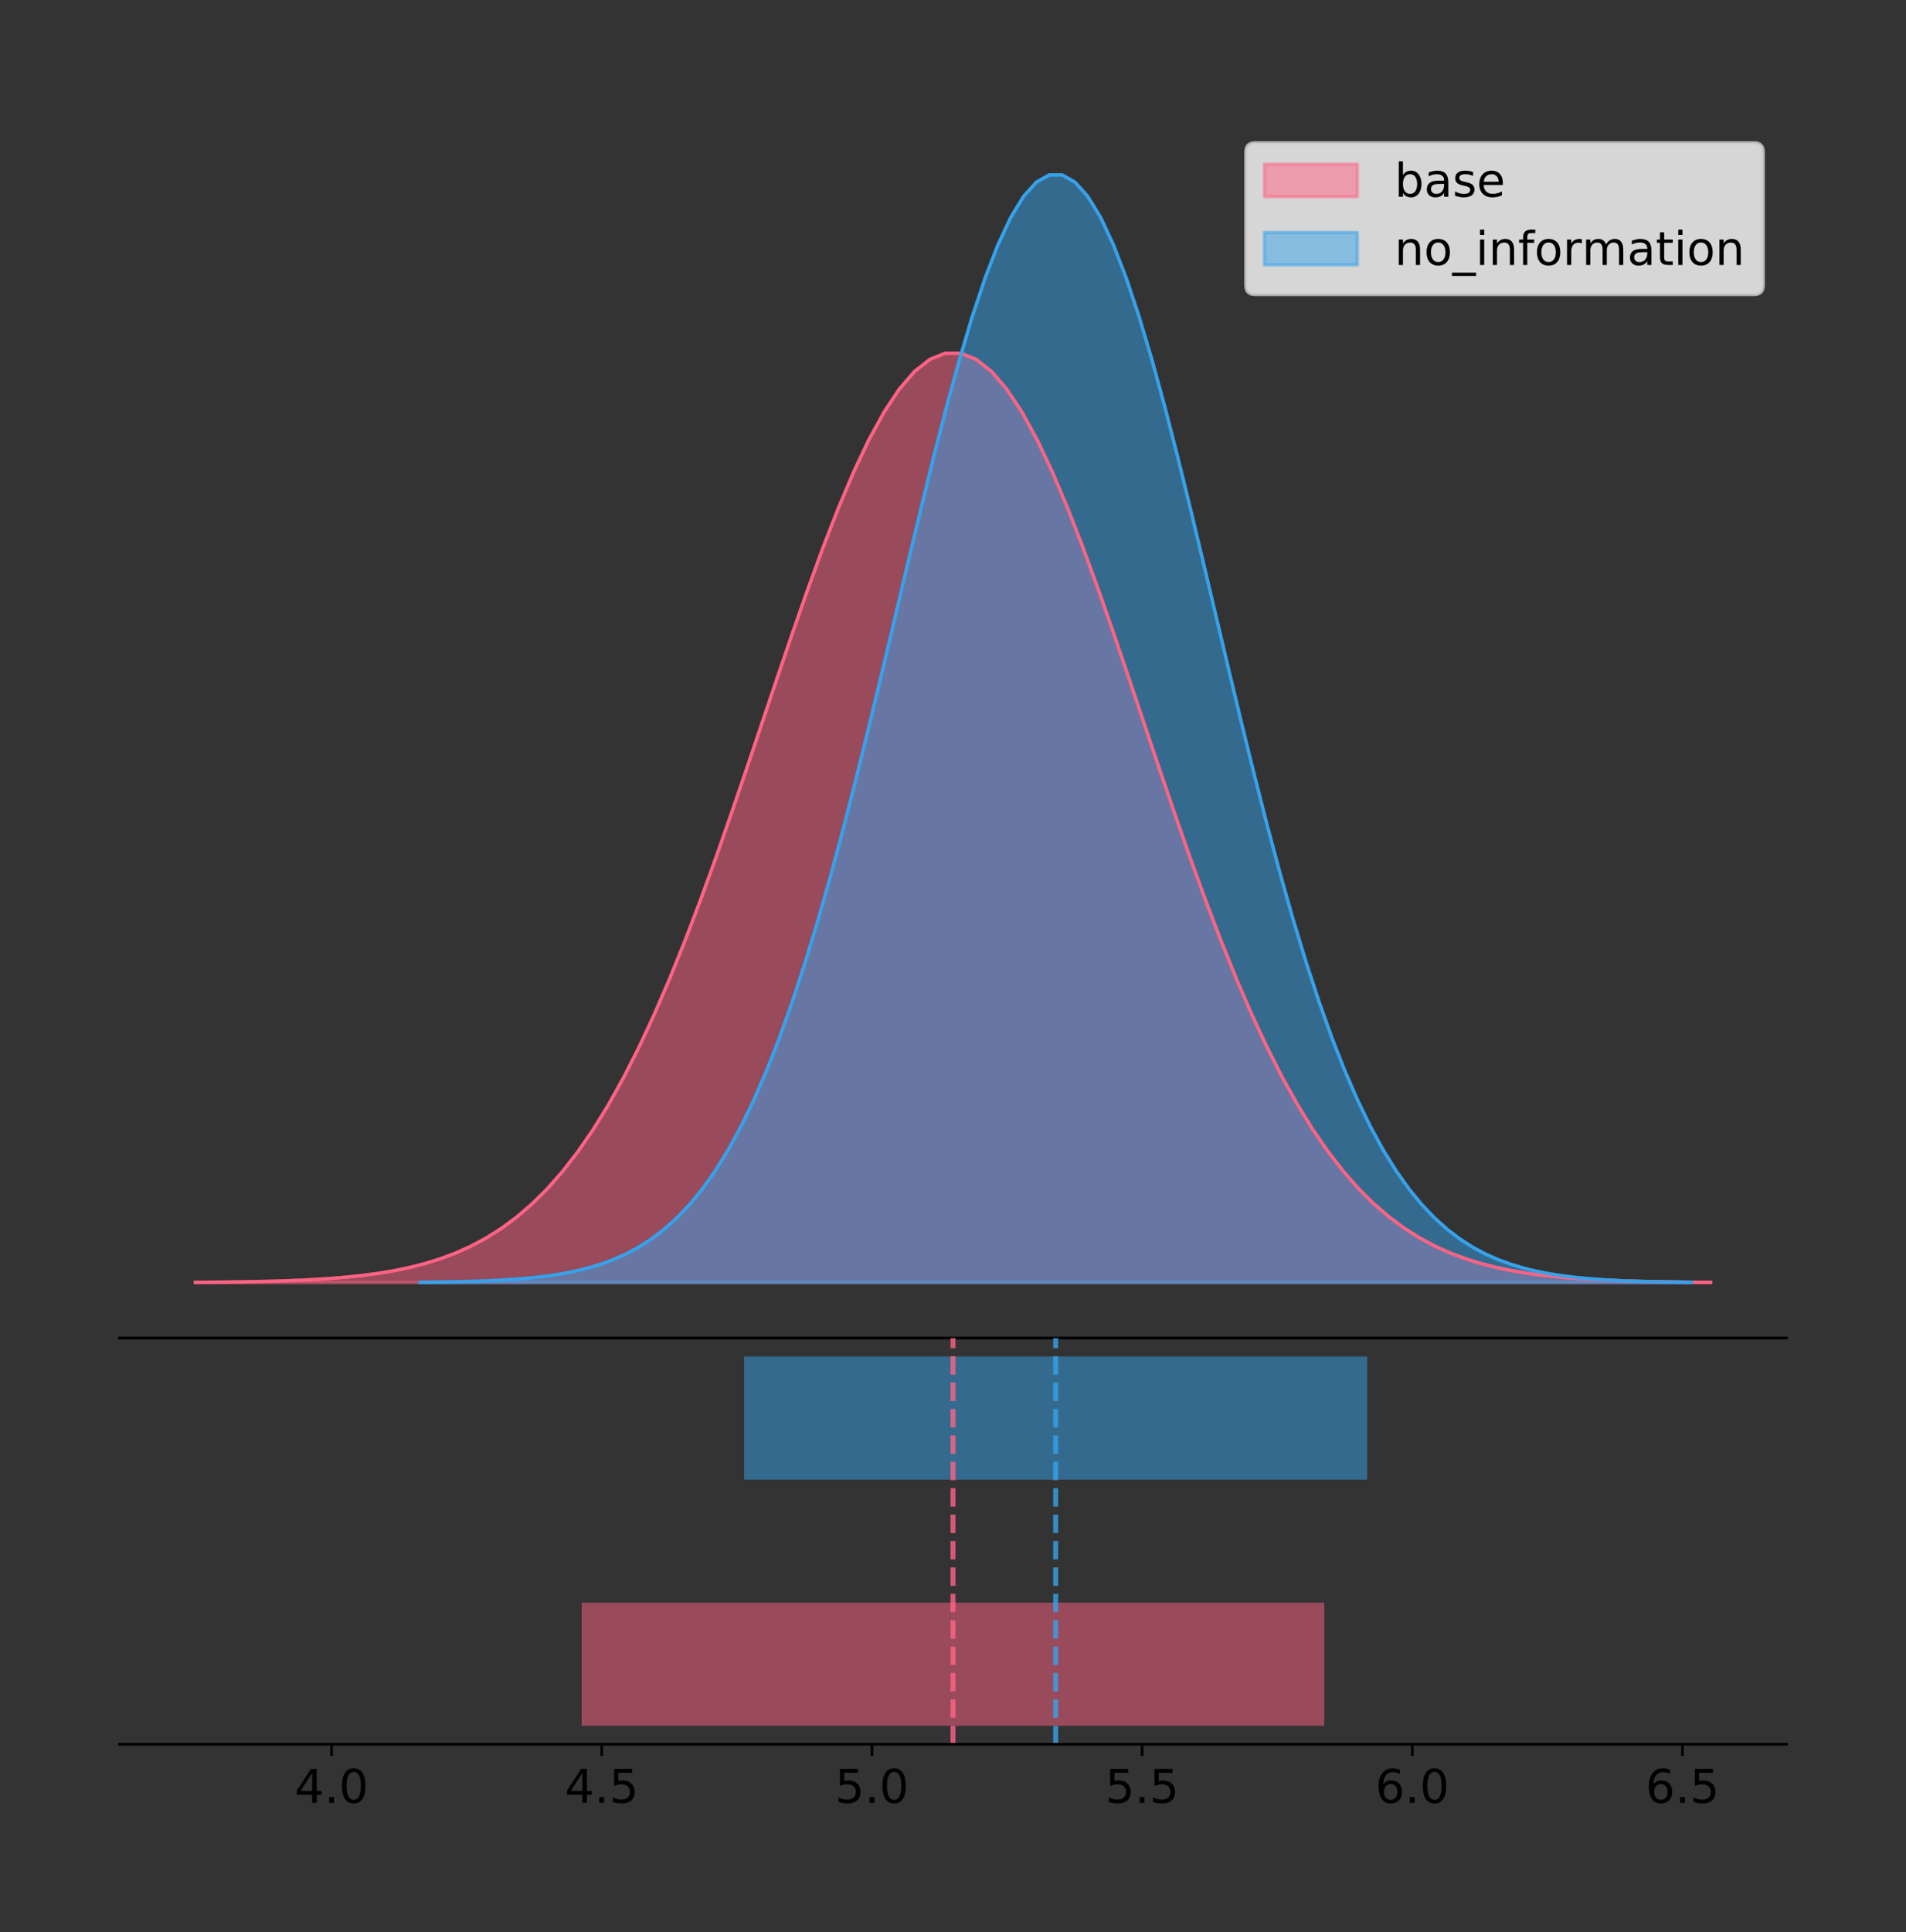 <?xml version="1.0" encoding="utf-8" standalone="no"?>
<!DOCTYPE svg PUBLIC "-//W3C//DTD SVG 1.1//EN"
  "http://www.w3.org/Graphics/SVG/1.1/DTD/svg11.dtd">
<!-- Created with matplotlib (https://matplotlib.org/) -->
<svg height="581.789pt" version="1.1" viewBox="0 0 574.2 581.789" width="574.2pt" xmlns="http://www.w3.org/2000/svg" xmlns:xlink="http://www.w3.org/1999/xlink">
 <rect x="0" y="0" width="574.2" height="581.789" fill="#333333" stroke="none"/>
 <defs>
  <style type="text/css">
*{stroke-linecap:butt;stroke-linejoin:round;}
  </style>
 </defs>
 <g id="figure_1">
  <g id="patch_1">
   <path d="M 0 581.789 
L 574.2 581.789 
L 574.2 0 
L 0 0 
z
" style="fill:none;"/>
  </g>
  <g id="axes_1">
   <g id="patch_2">
    <path d="M 36 402.93 
L 538.2 402.93 
L 538.2 36 
L 36 36 
z
" style="fill:none;"/>
   </g>
   <g id="PolyCollection_1">
    <defs>
     <path d="M 58.827 -195.538 
L 58.827 -195.632 
L 63.439 -195.667 
L 68.05 -195.715 
L 72.662 -195.779 
L 77.274 -195.863 
L 81.885 -195.974 
L 86.497 -196.119 
L 91.108 -196.307 
L 95.72 -196.55 
L 100.331 -196.861 
L 104.943 -197.256 
L 109.555 -197.754 
L 114.166 -198.378 
L 118.778 -199.154 
L 123.389 -200.113 
L 128.001 -201.287 
L 132.612 -202.716 
L 137.224 -204.443 
L 141.836 -206.512 
L 146.447 -208.974 
L 151.059 -211.882 
L 155.67 -215.289 
L 160.282 -219.252 
L 164.893 -223.824 
L 169.505 -229.058 
L 174.117 -235.002 
L 178.728 -241.697 
L 183.34 -249.178 
L 187.951 -257.465 
L 192.563 -266.566 
L 197.174 -276.476 
L 201.786 -287.167 
L 206.398 -298.595 
L 211.009 -310.695 
L 215.621 -323.377 
L 220.232 -336.533 
L 224.844 -350.03 
L 229.455 -363.717 
L 234.067 -377.426 
L 238.679 -390.972 
L 243.29 -404.159 
L 247.902 -416.787 
L 252.513 -428.652 
L 257.125 -439.555 
L 261.736 -449.305 
L 266.348 -457.728 
L 270.96 -464.666 
L 275.571 -469.99 
L 280.183 -473.598 
L 284.794 -475.42 
L 289.406 -475.42 
L 294.017 -473.598 
L 298.629 -469.99 
L 303.24 -464.666 
L 307.852 -457.728 
L 312.464 -449.305 
L 317.075 -439.555 
L 321.687 -428.652 
L 326.298 -416.787 
L 330.91 -404.159 
L 335.521 -390.972 
L 340.133 -377.426 
L 344.745 -363.717 
L 349.356 -350.03 
L 353.968 -336.533 
L 358.579 -323.377 
L 363.191 -310.695 
L 367.802 -298.595 
L 372.414 -287.167 
L 377.026 -276.476 
L 381.637 -266.566 
L 386.249 -257.465 
L 390.86 -249.178 
L 395.472 -241.697 
L 400.083 -235.002 
L 404.695 -229.058 
L 409.307 -223.824 
L 413.918 -219.252 
L 418.53 -215.289 
L 423.141 -211.882 
L 427.753 -208.974 
L 432.364 -206.512 
L 436.976 -204.443 
L 441.588 -202.716 
L 446.199 -201.287 
L 450.811 -200.113 
L 455.422 -199.154 
L 460.034 -198.378 
L 464.645 -197.754 
L 469.257 -197.256 
L 473.869 -196.861 
L 478.48 -196.55 
L 483.092 -196.307 
L 487.703 -196.119 
L 492.315 -195.974 
L 496.926 -195.863 
L 501.538 -195.779 
L 506.15 -195.715 
L 510.761 -195.667 
L 515.373 -195.632 
L 515.373 -195.538 
L 515.373 -195.538 
L 510.761 -195.538 
L 506.15 -195.538 
L 501.538 -195.538 
L 496.926 -195.538 
L 492.315 -195.538 
L 487.703 -195.538 
L 483.092 -195.538 
L 478.48 -195.538 
L 473.869 -195.538 
L 469.257 -195.538 
L 464.645 -195.538 
L 460.034 -195.538 
L 455.422 -195.538 
L 450.811 -195.538 
L 446.199 -195.538 
L 441.588 -195.538 
L 436.976 -195.538 
L 432.364 -195.538 
L 427.753 -195.538 
L 423.141 -195.538 
L 418.53 -195.538 
L 413.918 -195.538 
L 409.307 -195.538 
L 404.695 -195.538 
L 400.083 -195.538 
L 395.472 -195.538 
L 390.86 -195.538 
L 386.249 -195.538 
L 381.637 -195.538 
L 377.026 -195.538 
L 372.414 -195.538 
L 367.802 -195.538 
L 363.191 -195.538 
L 358.579 -195.538 
L 353.968 -195.538 
L 349.356 -195.538 
L 344.745 -195.538 
L 340.133 -195.538 
L 335.521 -195.538 
L 330.91 -195.538 
L 326.298 -195.538 
L 321.687 -195.538 
L 317.075 -195.538 
L 312.464 -195.538 
L 307.852 -195.538 
L 303.24 -195.538 
L 298.629 -195.538 
L 294.017 -195.538 
L 289.406 -195.538 
L 284.794 -195.538 
L 280.183 -195.538 
L 275.571 -195.538 
L 270.96 -195.538 
L 266.348 -195.538 
L 261.736 -195.538 
L 257.125 -195.538 
L 252.513 -195.538 
L 247.902 -195.538 
L 243.29 -195.538 
L 238.679 -195.538 
L 234.067 -195.538 
L 229.455 -195.538 
L 224.844 -195.538 
L 220.232 -195.538 
L 215.621 -195.538 
L 211.009 -195.538 
L 206.398 -195.538 
L 201.786 -195.538 
L 197.174 -195.538 
L 192.563 -195.538 
L 187.951 -195.538 
L 183.34 -195.538 
L 178.728 -195.538 
L 174.117 -195.538 
L 169.505 -195.538 
L 164.893 -195.538 
L 160.282 -195.538 
L 155.67 -195.538 
L 151.059 -195.538 
L 146.447 -195.538 
L 141.836 -195.538 
L 137.224 -195.538 
L 132.612 -195.538 
L 128.001 -195.538 
L 123.389 -195.538 
L 118.778 -195.538 
L 114.166 -195.538 
L 109.555 -195.538 
L 104.943 -195.538 
L 100.331 -195.538 
L 95.72 -195.538 
L 91.108 -195.538 
L 86.497 -195.538 
L 81.885 -195.538 
L 77.274 -195.538 
L 72.662 -195.538 
L 68.05 -195.538 
L 63.439 -195.538 
L 58.827 -195.538 
z
" id="m802c56984e" style="stroke:#ff6384;stroke-opacity:0.5;"/>
    </defs>
    <g clip-path="url(#p0cff33542e)">
     <use style="fill:#ff6384;fill-opacity:0.5;stroke:#ff6384;stroke-opacity:0.5;" x="0" xlink:href="#m802c56984e" y="581.789"/>
    </g>
   </g>
   <g id="PolyCollection_2">
    <defs>
     <path d="M 126.501 -195.538 
L 126.501 -195.65 
L 130.37 -195.692 
L 134.239 -195.749 
L 138.109 -195.825 
L 141.978 -195.925 
L 145.847 -196.058 
L 149.717 -196.23 
L 153.586 -196.455 
L 157.455 -196.744 
L 161.324 -197.115 
L 165.194 -197.585 
L 169.063 -198.179 
L 172.932 -198.923 
L 176.802 -199.848 
L 180.671 -200.99 
L 184.54 -202.39 
L 188.41 -204.093 
L 192.279 -206.151 
L 196.148 -208.617 
L 200.017 -211.552 
L 203.887 -215.017 
L 207.756 -219.078 
L 211.625 -223.801 
L 215.495 -229.25 
L 219.364 -235.488 
L 223.233 -242.572 
L 227.103 -250.552 
L 230.972 -259.468 
L 234.841 -269.344 
L 238.711 -280.192 
L 242.58 -292.002 
L 246.449 -304.744 
L 250.318 -318.365 
L 254.188 -332.786 
L 258.057 -347.901 
L 261.926 -363.58 
L 265.796 -379.667 
L 269.665 -395.98 
L 273.534 -412.318 
L 277.404 -428.462 
L 281.273 -444.18 
L 285.142 -459.23 
L 289.012 -473.372 
L 292.881 -486.366 
L 296.75 -497.987 
L 300.619 -508.025 
L 304.489 -516.294 
L 308.358 -522.64 
L 312.227 -526.94 
L 316.097 -529.111 
L 319.966 -529.111 
L 323.835 -526.94 
L 327.705 -522.64 
L 331.574 -516.294 
L 335.443 -508.025 
L 339.312 -497.987 
L 343.182 -486.366 
L 347.051 -473.372 
L 350.92 -459.23 
L 354.79 -444.18 
L 358.659 -428.462 
L 362.528 -412.318 
L 366.398 -395.98 
L 370.267 -379.667 
L 374.136 -363.58 
L 378.006 -347.901 
L 381.875 -332.786 
L 385.744 -318.365 
L 389.613 -304.744 
L 393.483 -292.002 
L 397.352 -280.192 
L 401.221 -269.344 
L 405.091 -259.468 
L 408.96 -250.552 
L 412.829 -242.572 
L 416.699 -235.488 
L 420.568 -229.25 
L 424.437 -223.801 
L 428.307 -219.078 
L 432.176 -215.017 
L 436.045 -211.552 
L 439.914 -208.617 
L 443.784 -206.151 
L 447.653 -204.093 
L 451.522 -202.39 
L 455.392 -200.99 
L 459.261 -199.848 
L 463.13 -198.923 
L 467 -198.179 
L 470.869 -197.585 
L 474.738 -197.115 
L 478.607 -196.744 
L 482.477 -196.455 
L 486.346 -196.23 
L 490.215 -196.058 
L 494.085 -195.925 
L 497.954 -195.825 
L 501.823 -195.749 
L 505.693 -195.692 
L 509.562 -195.65 
L 509.562 -195.538 
L 509.562 -195.538 
L 505.693 -195.538 
L 501.823 -195.538 
L 497.954 -195.538 
L 494.085 -195.538 
L 490.215 -195.538 
L 486.346 -195.538 
L 482.477 -195.538 
L 478.607 -195.538 
L 474.738 -195.538 
L 470.869 -195.538 
L 467 -195.538 
L 463.13 -195.538 
L 459.261 -195.538 
L 455.392 -195.538 
L 451.522 -195.538 
L 447.653 -195.538 
L 443.784 -195.538 
L 439.914 -195.538 
L 436.045 -195.538 
L 432.176 -195.538 
L 428.307 -195.538 
L 424.437 -195.538 
L 420.568 -195.538 
L 416.699 -195.538 
L 412.829 -195.538 
L 408.96 -195.538 
L 405.091 -195.538 
L 401.221 -195.538 
L 397.352 -195.538 
L 393.483 -195.538 
L 389.613 -195.538 
L 385.744 -195.538 
L 381.875 -195.538 
L 378.006 -195.538 
L 374.136 -195.538 
L 370.267 -195.538 
L 366.398 -195.538 
L 362.528 -195.538 
L 358.659 -195.538 
L 354.79 -195.538 
L 350.92 -195.538 
L 347.051 -195.538 
L 343.182 -195.538 
L 339.312 -195.538 
L 335.443 -195.538 
L 331.574 -195.538 
L 327.705 -195.538 
L 323.835 -195.538 
L 319.966 -195.538 
L 316.097 -195.538 
L 312.227 -195.538 
L 308.358 -195.538 
L 304.489 -195.538 
L 300.619 -195.538 
L 296.75 -195.538 
L 292.881 -195.538 
L 289.012 -195.538 
L 285.142 -195.538 
L 281.273 -195.538 
L 277.404 -195.538 
L 273.534 -195.538 
L 269.665 -195.538 
L 265.796 -195.538 
L 261.926 -195.538 
L 258.057 -195.538 
L 254.188 -195.538 
L 250.318 -195.538 
L 246.449 -195.538 
L 242.58 -195.538 
L 238.711 -195.538 
L 234.841 -195.538 
L 230.972 -195.538 
L 227.103 -195.538 
L 223.233 -195.538 
L 219.364 -195.538 
L 215.495 -195.538 
L 211.625 -195.538 
L 207.756 -195.538 
L 203.887 -195.538 
L 200.017 -195.538 
L 196.148 -195.538 
L 192.279 -195.538 
L 188.41 -195.538 
L 184.54 -195.538 
L 180.671 -195.538 
L 176.802 -195.538 
L 172.932 -195.538 
L 169.063 -195.538 
L 165.194 -195.538 
L 161.324 -195.538 
L 157.455 -195.538 
L 153.586 -195.538 
L 149.717 -195.538 
L 145.847 -195.538 
L 141.978 -195.538 
L 138.109 -195.538 
L 134.239 -195.538 
L 130.37 -195.538 
L 126.501 -195.538 
z
" id="m3490c1ae70" style="stroke:#36a2eb;stroke-opacity:0.5;"/>
    </defs>
    <g clip-path="url(#p0cff33542e)">
     <use style="fill:#36a2eb;fill-opacity:0.5;stroke:#36a2eb;stroke-opacity:0.5;" x="0" xlink:href="#m3490c1ae70" y="581.789"/>
    </g>
   </g>
   <g id="line2d_1">
    <path clip-path="url(#p0cff33542e)" d="M 58.827 386.157 
L 63.439 386.122 
L 68.05 386.074 
L 72.662 386.011 
L 77.274 385.926 
L 81.885 385.815 
L 86.497 385.67 
L 91.108 385.482 
L 95.72 385.239 
L 100.331 384.928 
L 104.943 384.534 
L 109.555 384.035 
L 114.166 383.411 
L 118.778 382.635 
L 123.389 381.677 
L 128.001 380.502 
L 132.612 379.073 
L 137.224 377.347 
L 141.836 375.278 
L 146.447 372.815 
L 151.059 369.908 
L 155.67 366.5 
L 160.282 362.538 
L 164.893 357.966 
L 169.505 352.732 
L 174.117 346.788 
L 178.728 340.092 
L 183.34 332.612 
L 187.951 324.325 
L 192.563 315.223 
L 197.174 305.314 
L 201.786 294.622 
L 206.398 283.194 
L 211.009 271.095 
L 215.621 258.412 
L 220.232 245.257 
L 224.844 231.759 
L 229.455 218.072 
L 234.067 204.363 
L 238.679 190.818 
L 243.29 177.63 
L 247.902 165.002 
L 252.513 153.137 
L 257.125 142.234 
L 261.736 132.484 
L 266.348 124.062 
L 270.96 117.123 
L 275.571 111.799 
L 280.183 108.191 
L 284.794 106.37 
L 289.406 106.37 
L 294.017 108.191 
L 298.629 111.799 
L 303.24 117.123 
L 307.852 124.062 
L 312.464 132.484 
L 317.075 142.234 
L 321.687 153.137 
L 326.298 165.002 
L 330.91 177.63 
L 335.521 190.818 
L 340.133 204.363 
L 344.745 218.072 
L 349.356 231.759 
L 353.968 245.257 
L 358.579 258.412 
L 363.191 271.095 
L 367.802 283.194 
L 372.414 294.622 
L 377.026 305.314 
L 381.637 315.223 
L 386.249 324.325 
L 390.86 332.612 
L 395.472 340.092 
L 400.083 346.788 
L 404.695 352.732 
L 409.307 357.966 
L 413.918 362.538 
L 418.53 366.5 
L 423.141 369.908 
L 427.753 372.815 
L 432.364 375.278 
L 436.976 377.347 
L 441.588 379.073 
L 446.199 380.502 
L 450.811 381.677 
L 455.422 382.635 
L 460.034 383.411 
L 464.645 384.035 
L 469.257 384.534 
L 473.869 384.928 
L 478.48 385.239 
L 483.092 385.482 
L 487.703 385.67 
L 492.315 385.815 
L 496.926 385.926 
L 501.538 386.011 
L 506.15 386.074 
L 510.761 386.122 
L 515.373 386.157 
" style="fill:none;stroke:#ff6384;stroke-linecap:square;"/>
   </g>
   <g id="line2d_2">
    <path clip-path="url(#p0cff33542e)" d="M 126.501 386.139 
L 130.37 386.097 
L 134.239 386.04 
L 138.109 385.965 
L 141.978 385.864 
L 145.847 385.732 
L 149.717 385.559 
L 153.586 385.334 
L 157.455 385.045 
L 161.324 384.675 
L 165.194 384.204 
L 169.063 383.61 
L 172.932 382.867 
L 176.802 381.941 
L 180.671 380.799 
L 184.54 379.399 
L 188.41 377.696 
L 192.279 375.639 
L 196.148 373.172 
L 200.017 370.238 
L 203.887 366.772 
L 207.756 362.711 
L 211.625 357.989 
L 215.495 352.539 
L 219.364 346.301 
L 223.233 339.217 
L 227.103 331.237 
L 230.972 322.322 
L 234.841 312.445 
L 238.711 301.597 
L 242.58 289.787 
L 246.449 277.045 
L 250.318 263.424 
L 254.188 249.004 
L 258.057 233.888 
L 261.926 218.209 
L 265.796 202.123 
L 269.665 185.809 
L 273.534 169.471 
L 277.404 153.327 
L 281.273 137.61 
L 285.142 122.559 
L 289.012 108.418 
L 292.881 95.423 
L 296.75 83.803 
L 300.619 73.765 
L 304.489 65.495 
L 308.358 59.15 
L 312.227 54.85 
L 316.097 52.679 
L 319.966 52.679 
L 323.835 54.85 
L 327.705 59.15 
L 331.574 65.495 
L 335.443 73.765 
L 339.312 83.803 
L 343.182 95.423 
L 347.051 108.418 
L 350.92 122.559 
L 354.79 137.61 
L 358.659 153.327 
L 362.528 169.471 
L 366.398 185.809 
L 370.267 202.123 
L 374.136 218.209 
L 378.006 233.888 
L 381.875 249.004 
L 385.744 263.424 
L 389.613 277.045 
L 393.483 289.787 
L 397.352 301.597 
L 401.221 312.445 
L 405.091 322.322 
L 408.96 331.237 
L 412.829 339.217 
L 416.699 346.301 
L 420.568 352.539 
L 424.437 357.989 
L 428.307 362.711 
L 432.176 366.772 
L 436.045 370.238 
L 439.914 373.172 
L 443.784 375.639 
L 447.653 377.696 
L 451.522 379.399 
L 455.392 380.799 
L 459.261 381.941 
L 463.13 382.867 
L 467 383.61 
L 470.869 384.204 
L 474.738 384.675 
L 478.607 385.045 
L 482.477 385.334 
L 486.346 385.559 
L 490.215 385.732 
L 494.085 385.864 
L 497.954 385.965 
L 501.823 386.04 
L 505.693 386.097 
L 509.562 386.139 
" style="fill:none;stroke:#36a2eb;stroke-linecap:square;"/>
   </g>
   <g id="patch_3">
    <path d="M 36 402.93 
L 538.2 402.93 
" style="fill:none;stroke:#000000;stroke-linecap:square;stroke-linejoin:miter;stroke-width:0.8;"/>
   </g>
   <g id="legend_1">
    <g id="patch_4">
     <path d="M 378.119 88.688 
L 528.4 88.688 
Q 531.2 88.688 531.2 85.888 
L 531.2 45.8 
Q 531.2 43 528.4 43 
L 378.119 43 
Q 375.319 43 375.319 45.8 
L 375.319 85.888 
Q 375.319 88.688 378.119 88.688 
z
" style="fill:#ffffff;opacity:0.8;stroke:#cccccc;stroke-linejoin:miter;"/>
    </g>
    <g id="patch_5">
     <path d="M 380.919 59.238 
L 408.919 59.238 
L 408.919 49.438 
L 380.919 49.438 
z
" style="fill:#ff6384;opacity:0.5;stroke:#ff6384;stroke-linejoin:miter;"/>
    </g>
    <g id="text_1">
     <!-- base -->
     <defs>
      <path d="M 48.688 27.297 
Q 48.688 37.203 44.609 42.844 
Q 40.531 48.484 33.406 48.484 
Q 26.266 48.484 22.188 42.844 
Q 18.109 37.203 18.109 27.297 
Q 18.109 17.391 22.188 11.75 
Q 26.266 6.109 33.406 6.109 
Q 40.531 6.109 44.609 11.75 
Q 48.688 17.391 48.688 27.297 
z
M 18.109 46.391 
Q 20.953 51.266 25.266 53.625 
Q 29.594 56 35.594 56 
Q 45.562 56 51.781 48.094 
Q 58.016 40.188 58.016 27.297 
Q 58.016 14.406 51.781 6.484 
Q 45.562 -1.422 35.594 -1.422 
Q 29.594 -1.422 25.266 0.953 
Q 20.953 3.328 18.109 8.203 
L 18.109 0 
L 9.078 0 
L 9.078 75.984 
L 18.109 75.984 
z
" id="DejaVuSans-98"/>
      <path d="M 34.281 27.484 
Q 23.391 27.484 19.188 25 
Q 14.984 22.516 14.984 16.5 
Q 14.984 11.719 18.141 8.906 
Q 21.297 6.109 26.703 6.109 
Q 34.188 6.109 38.703 11.406 
Q 43.219 16.703 43.219 25.484 
L 43.219 27.484 
z
M 52.203 31.203 
L 52.203 0 
L 43.219 0 
L 43.219 8.297 
Q 40.141 3.328 35.547 0.953 
Q 30.953 -1.422 24.312 -1.422 
Q 15.922 -1.422 10.953 3.297 
Q 6 8.016 6 15.922 
Q 6 25.141 12.172 29.828 
Q 18.359 34.516 30.609 34.516 
L 43.219 34.516 
L 43.219 35.406 
Q 43.219 41.609 39.141 45 
Q 35.062 48.391 27.688 48.391 
Q 23 48.391 18.547 47.266 
Q 14.109 46.141 10.016 43.891 
L 10.016 52.203 
Q 14.938 54.109 19.578 55.047 
Q 24.219 56 28.609 56 
Q 40.484 56 46.344 49.844 
Q 52.203 43.703 52.203 31.203 
z
" id="DejaVuSans-97"/>
      <path d="M 44.281 53.078 
L 44.281 44.578 
Q 40.484 46.531 36.375 47.5 
Q 32.281 48.484 27.875 48.484 
Q 21.188 48.484 17.844 46.438 
Q 14.5 44.391 14.5 40.281 
Q 14.5 37.156 16.891 35.375 
Q 19.281 33.594 26.516 31.984 
L 29.594 31.297 
Q 39.156 29.25 43.188 25.516 
Q 47.219 21.781 47.219 15.094 
Q 47.219 7.469 41.188 3.016 
Q 35.156 -1.422 24.609 -1.422 
Q 20.219 -1.422 15.453 -0.562 
Q 10.688 0.297 5.422 2 
L 5.422 11.281 
Q 10.406 8.688 15.234 7.391 
Q 20.062 6.109 24.812 6.109 
Q 31.156 6.109 34.562 8.281 
Q 37.984 10.453 37.984 14.406 
Q 37.984 18.062 35.516 20.016 
Q 33.062 21.969 24.703 23.781 
L 21.578 24.516 
Q 13.234 26.266 9.516 29.906 
Q 5.812 33.547 5.812 39.891 
Q 5.812 47.609 11.281 51.797 
Q 16.75 56 26.812 56 
Q 31.781 56 36.172 55.266 
Q 40.578 54.547 44.281 53.078 
z
" id="DejaVuSans-115"/>
      <path d="M 56.203 29.594 
L 56.203 25.203 
L 14.891 25.203 
Q 15.484 15.922 20.484 11.062 
Q 25.484 6.203 34.422 6.203 
Q 39.594 6.203 44.453 7.469 
Q 49.312 8.734 54.109 11.281 
L 54.109 2.781 
Q 49.266 0.734 44.188 -0.344 
Q 39.109 -1.422 33.891 -1.422 
Q 20.797 -1.422 13.156 6.188 
Q 5.516 13.812 5.516 26.812 
Q 5.516 40.234 12.766 48.109 
Q 20.016 56 32.328 56 
Q 43.359 56 49.781 48.891 
Q 56.203 41.797 56.203 29.594 
z
M 47.219 32.234 
Q 47.125 39.594 43.094 43.984 
Q 39.062 48.391 32.422 48.391 
Q 24.906 48.391 20.391 44.141 
Q 15.875 39.891 15.188 32.172 
z
" id="DejaVuSans-101"/>
     </defs>
     <g transform="translate(420.119 59.238)scale(0.14 -0.14)">
      <use xlink:href="#DejaVuSans-98"/>
      <use x="63.477" xlink:href="#DejaVuSans-97"/>
      <use x="124.756" xlink:href="#DejaVuSans-115"/>
      <use x="176.855" xlink:href="#DejaVuSans-101"/>
     </g>
    </g>
    <g id="patch_6">
     <path d="M 380.919 79.787 
L 408.919 79.787 
L 408.919 69.987 
L 380.919 69.987 
z
" style="fill:#36a2eb;opacity:0.5;stroke:#36a2eb;stroke-linejoin:miter;"/>
    </g>
    <g id="text_2">
     <!-- no_information -->
     <defs>
      <path d="M 54.891 33.016 
L 54.891 0 
L 45.906 0 
L 45.906 32.719 
Q 45.906 40.484 42.875 44.328 
Q 39.844 48.188 33.797 48.188 
Q 26.516 48.188 22.312 43.547 
Q 18.109 38.922 18.109 30.906 
L 18.109 0 
L 9.078 0 
L 9.078 54.688 
L 18.109 54.688 
L 18.109 46.188 
Q 21.344 51.125 25.703 53.562 
Q 30.078 56 35.797 56 
Q 45.219 56 50.047 50.172 
Q 54.891 44.344 54.891 33.016 
z
" id="DejaVuSans-110"/>
      <path d="M 30.609 48.391 
Q 23.391 48.391 19.188 42.75 
Q 14.984 37.109 14.984 27.297 
Q 14.984 17.484 19.156 11.844 
Q 23.344 6.203 30.609 6.203 
Q 37.797 6.203 41.984 11.859 
Q 46.188 17.531 46.188 27.297 
Q 46.188 37.016 41.984 42.703 
Q 37.797 48.391 30.609 48.391 
z
M 30.609 56 
Q 42.328 56 49.016 48.375 
Q 55.719 40.766 55.719 27.297 
Q 55.719 13.875 49.016 6.219 
Q 42.328 -1.422 30.609 -1.422 
Q 18.844 -1.422 12.172 6.219 
Q 5.516 13.875 5.516 27.297 
Q 5.516 40.766 12.172 48.375 
Q 18.844 56 30.609 56 
z
" id="DejaVuSans-111"/>
      <path d="M 50.984 -16.609 
L 50.984 -23.578 
L -0.984 -23.578 
L -0.984 -16.609 
z
" id="DejaVuSans-95"/>
      <path d="M 9.422 54.688 
L 18.406 54.688 
L 18.406 0 
L 9.422 0 
z
M 9.422 75.984 
L 18.406 75.984 
L 18.406 64.594 
L 9.422 64.594 
z
" id="DejaVuSans-105"/>
      <path d="M 37.109 75.984 
L 37.109 68.5 
L 28.516 68.5 
Q 23.688 68.5 21.797 66.547 
Q 19.922 64.594 19.922 59.516 
L 19.922 54.688 
L 34.719 54.688 
L 34.719 47.703 
L 19.922 47.703 
L 19.922 0 
L 10.891 0 
L 10.891 47.703 
L 2.297 47.703 
L 2.297 54.688 
L 10.891 54.688 
L 10.891 58.5 
Q 10.891 67.625 15.141 71.797 
Q 19.391 75.984 28.609 75.984 
z
" id="DejaVuSans-102"/>
      <path d="M 41.109 46.297 
Q 39.594 47.172 37.812 47.578 
Q 36.031 48 33.891 48 
Q 26.266 48 22.188 43.047 
Q 18.109 38.094 18.109 28.812 
L 18.109 0 
L 9.078 0 
L 9.078 54.688 
L 18.109 54.688 
L 18.109 46.188 
Q 20.953 51.172 25.484 53.578 
Q 30.031 56 36.531 56 
Q 37.453 56 38.578 55.875 
Q 39.703 55.766 41.062 55.516 
z
" id="DejaVuSans-114"/>
      <path d="M 52 44.188 
Q 55.375 50.25 60.062 53.125 
Q 64.75 56 71.094 56 
Q 79.641 56 84.281 50.016 
Q 88.922 44.047 88.922 33.016 
L 88.922 0 
L 79.891 0 
L 79.891 32.719 
Q 79.891 40.578 77.094 44.375 
Q 74.312 48.188 68.609 48.188 
Q 61.625 48.188 57.562 43.547 
Q 53.516 38.922 53.516 30.906 
L 53.516 0 
L 44.484 0 
L 44.484 32.719 
Q 44.484 40.625 41.703 44.406 
Q 38.922 48.188 33.109 48.188 
Q 26.219 48.188 22.156 43.531 
Q 18.109 38.875 18.109 30.906 
L 18.109 0 
L 9.078 0 
L 9.078 54.688 
L 18.109 54.688 
L 18.109 46.188 
Q 21.188 51.219 25.484 53.609 
Q 29.781 56 35.688 56 
Q 41.656 56 45.828 52.969 
Q 50 49.953 52 44.188 
z
" id="DejaVuSans-109"/>
      <path d="M 18.312 70.219 
L 18.312 54.688 
L 36.812 54.688 
L 36.812 47.703 
L 18.312 47.703 
L 18.312 18.016 
Q 18.312 11.328 20.141 9.422 
Q 21.969 7.516 27.594 7.516 
L 36.812 7.516 
L 36.812 0 
L 27.594 0 
Q 17.188 0 13.234 3.875 
Q 9.281 7.766 9.281 18.016 
L 9.281 47.703 
L 2.688 47.703 
L 2.688 54.688 
L 9.281 54.688 
L 9.281 70.219 
z
" id="DejaVuSans-116"/>
     </defs>
     <g transform="translate(420.119 79.787)scale(0.14 -0.14)">
      <use xlink:href="#DejaVuSans-110"/>
      <use x="63.379" xlink:href="#DejaVuSans-111"/>
      <use x="124.561" xlink:href="#DejaVuSans-95"/>
      <use x="174.561" xlink:href="#DejaVuSans-105"/>
      <use x="202.344" xlink:href="#DejaVuSans-110"/>
      <use x="265.723" xlink:href="#DejaVuSans-102"/>
      <use x="300.928" xlink:href="#DejaVuSans-111"/>
      <use x="362.109" xlink:href="#DejaVuSans-114"/>
      <use x="403.207" xlink:href="#DejaVuSans-109"/>
      <use x="500.619" xlink:href="#DejaVuSans-97"/>
      <use x="561.898" xlink:href="#DejaVuSans-116"/>
      <use x="601.107" xlink:href="#DejaVuSans-105"/>
      <use x="628.891" xlink:href="#DejaVuSans-111"/>
      <use x="690.072" xlink:href="#DejaVuSans-110"/>
     </g>
    </g>
   </g>
  </g>
  <g id="axes_2">
   <g id="patch_7">
    <path d="M 36 525.24 
L 538.2 525.24 
L 538.2 402.93 
L 36 402.93 
z
" style="fill:none;"/>
   </g>
   <g id="patch_8">
    <path clip-path="url(#pf2c2091d62)" d="M 175.246 519.68 
L 398.954 519.68 
L 398.954 482.617 
L 175.246 482.617 
z
" style="fill:#ff6384;opacity:0.5;"/>
   </g>
   <g id="patch_9">
    <path clip-path="url(#pf2c2091d62)" d="M 224.181 445.553 
L 411.881 445.553 
L 411.881 408.49 
L 224.181 408.49 
z
" style="fill:#36a2eb;opacity:0.5;"/>
   </g>
   <g id="matplotlib.axis_1">
    <g id="xtick_1">
     <g id="line2d_3">
      <defs>
       <path d="M 0 0 
L 0 3.5 
" id="mf0f9bf82aa" style="stroke:#000000;stroke-width:0.8;"/>
      </defs>
      <g>
       <use style="stroke:#000000;stroke-width:0.8;" x="99.884" xlink:href="#mf0f9bf82aa" y="525.24"/>
      </g>
     </g>
     <g id="text_3">
      <!-- 4.0 -->
      <defs>
       <path d="M 37.797 64.312 
L 12.891 25.391 
L 37.797 25.391 
z
M 35.203 72.906 
L 47.609 72.906 
L 47.609 25.391 
L 58.016 25.391 
L 58.016 17.188 
L 47.609 17.188 
L 47.609 0 
L 37.797 0 
L 37.797 17.188 
L 4.891 17.188 
L 4.891 26.703 
z
" id="DejaVuSans-52"/>
       <path d="M 10.688 12.406 
L 21 12.406 
L 21 0 
L 10.688 0 
z
" id="DejaVuSans-46"/>
       <path d="M 31.781 66.406 
Q 24.172 66.406 20.328 58.906 
Q 16.5 51.422 16.5 36.375 
Q 16.5 21.391 20.328 13.891 
Q 24.172 6.391 31.781 6.391 
Q 39.453 6.391 43.281 13.891 
Q 47.125 21.391 47.125 36.375 
Q 47.125 51.422 43.281 58.906 
Q 39.453 66.406 31.781 66.406 
z
M 31.781 74.219 
Q 44.047 74.219 50.516 64.516 
Q 56.984 54.828 56.984 36.375 
Q 56.984 17.969 50.516 8.266 
Q 44.047 -1.422 31.781 -1.422 
Q 19.531 -1.422 13.062 8.266 
Q 6.594 17.969 6.594 36.375 
Q 6.594 54.828 13.062 64.516 
Q 19.531 74.219 31.781 74.219 
z
" id="DejaVuSans-48"/>
      </defs>
      <g transform="translate(88.752 542.878)scale(0.14 -0.14)">
       <use xlink:href="#DejaVuSans-52"/>
       <use x="63.623" xlink:href="#DejaVuSans-46"/>
       <use x="95.41" xlink:href="#DejaVuSans-48"/>
      </g>
     </g>
    </g>
    <g id="xtick_2">
     <g id="line2d_4">
      <g>
       <use style="stroke:#000000;stroke-width:0.8;" x="181.282" xlink:href="#mf0f9bf82aa" y="525.24"/>
      </g>
     </g>
     <g id="text_4">
      <!-- 4.5 -->
      <defs>
       <path d="M 10.797 72.906 
L 49.516 72.906 
L 49.516 64.594 
L 19.828 64.594 
L 19.828 46.734 
Q 21.969 47.469 24.109 47.828 
Q 26.266 48.188 28.422 48.188 
Q 40.625 48.188 47.75 41.5 
Q 54.891 34.812 54.891 23.391 
Q 54.891 11.625 47.562 5.094 
Q 40.234 -1.422 26.906 -1.422 
Q 22.312 -1.422 17.547 -0.641 
Q 12.797 0.141 7.719 1.703 
L 7.719 11.625 
Q 12.109 9.234 16.797 8.062 
Q 21.484 6.891 26.703 6.891 
Q 35.156 6.891 40.078 11.328 
Q 45.016 15.766 45.016 23.391 
Q 45.016 31 40.078 35.438 
Q 35.156 39.891 26.703 39.891 
Q 22.75 39.891 18.812 39.016 
Q 14.891 38.141 10.797 36.281 
z
" id="DejaVuSans-53"/>
      </defs>
      <g transform="translate(170.15 542.878)scale(0.14 -0.14)">
       <use xlink:href="#DejaVuSans-52"/>
       <use x="63.623" xlink:href="#DejaVuSans-46"/>
       <use x="95.41" xlink:href="#DejaVuSans-53"/>
      </g>
     </g>
    </g>
    <g id="xtick_3">
     <g id="line2d_5">
      <g>
       <use style="stroke:#000000;stroke-width:0.8;" x="262.681" xlink:href="#mf0f9bf82aa" y="525.24"/>
      </g>
     </g>
     <g id="text_5">
      <!-- 5.0 -->
      <g transform="translate(251.548 542.878)scale(0.14 -0.14)">
       <use xlink:href="#DejaVuSans-53"/>
       <use x="63.623" xlink:href="#DejaVuSans-46"/>
       <use x="95.41" xlink:href="#DejaVuSans-48"/>
      </g>
     </g>
    </g>
    <g id="xtick_4">
     <g id="line2d_6">
      <g>
       <use style="stroke:#000000;stroke-width:0.8;" x="344.079" xlink:href="#mf0f9bf82aa" y="525.24"/>
      </g>
     </g>
     <g id="text_6">
      <!-- 5.5 -->
      <g transform="translate(332.947 542.878)scale(0.14 -0.14)">
       <use xlink:href="#DejaVuSans-53"/>
       <use x="63.623" xlink:href="#DejaVuSans-46"/>
       <use x="95.41" xlink:href="#DejaVuSans-53"/>
      </g>
     </g>
    </g>
    <g id="xtick_5">
     <g id="line2d_7">
      <g>
       <use style="stroke:#000000;stroke-width:0.8;" x="425.477" xlink:href="#mf0f9bf82aa" y="525.24"/>
      </g>
     </g>
     <g id="text_7">
      <!-- 6.0 -->
      <defs>
       <path d="M 33.016 40.375 
Q 26.375 40.375 22.484 35.828 
Q 18.609 31.297 18.609 23.391 
Q 18.609 15.531 22.484 10.953 
Q 26.375 6.391 33.016 6.391 
Q 39.656 6.391 43.531 10.953 
Q 47.406 15.531 47.406 23.391 
Q 47.406 31.297 43.531 35.828 
Q 39.656 40.375 33.016 40.375 
z
M 52.594 71.297 
L 52.594 62.312 
Q 48.875 64.062 45.094 64.984 
Q 41.312 65.922 37.594 65.922 
Q 27.828 65.922 22.672 59.328 
Q 17.531 52.734 16.797 39.406 
Q 19.672 43.656 24.016 45.922 
Q 28.375 48.188 33.594 48.188 
Q 44.578 48.188 50.953 41.516 
Q 57.328 34.859 57.328 23.391 
Q 57.328 12.156 50.688 5.359 
Q 44.047 -1.422 33.016 -1.422 
Q 20.359 -1.422 13.672 8.266 
Q 6.984 17.969 6.984 36.375 
Q 6.984 53.656 15.188 63.938 
Q 23.391 74.219 37.203 74.219 
Q 40.922 74.219 44.703 73.484 
Q 48.484 72.75 52.594 71.297 
z
" id="DejaVuSans-54"/>
      </defs>
      <g transform="translate(414.345 542.878)scale(0.14 -0.14)">
       <use xlink:href="#DejaVuSans-54"/>
       <use x="63.623" xlink:href="#DejaVuSans-46"/>
       <use x="95.41" xlink:href="#DejaVuSans-48"/>
      </g>
     </g>
    </g>
    <g id="xtick_6">
     <g id="line2d_8">
      <g>
       <use style="stroke:#000000;stroke-width:0.8;" x="506.875" xlink:href="#mf0f9bf82aa" y="525.24"/>
      </g>
     </g>
     <g id="text_8">
      <!-- 6.5 -->
      <g transform="translate(495.743 542.878)scale(0.14 -0.14)">
       <use xlink:href="#DejaVuSans-54"/>
       <use x="63.623" xlink:href="#DejaVuSans-46"/>
       <use x="95.41" xlink:href="#DejaVuSans-53"/>
      </g>
     </g>
    </g>
   </g>
   <g id="line2d_9">
    <path clip-path="url(#pf2c2091d62)" d="M 287.1 525.24 
L 287.1 402.93 
" style="fill:none;stroke:#ff6384;stroke-dasharray:5.55,2.4;stroke-dashoffset:0;stroke-opacity:0.8;stroke-width:1.5;"/>
   </g>
   <g id="line2d_10">
    <path clip-path="url(#pf2c2091d62)" d="M 318.031 525.24 
L 318.031 402.93 
" style="fill:none;stroke:#36a2eb;stroke-dasharray:5.55,2.4;stroke-dashoffset:0;stroke-opacity:0.8;stroke-width:1.5;"/>
   </g>
   <g id="patch_10">
    <path d="M 36 525.24 
L 538.2 525.24 
" style="fill:none;stroke:#000000;stroke-linecap:square;stroke-linejoin:miter;stroke-width:0.8;"/>
   </g>
  </g>
 </g>
 <defs>
  <clipPath id="p0cff33542e">
   <rect height="366.93" width="502.2" x="36" y="36"/>
  </clipPath>
  <clipPath id="pf2c2091d62">
   <rect height="122.31" width="502.2" x="36" y="402.93"/>
  </clipPath>
 </defs>
</svg>
